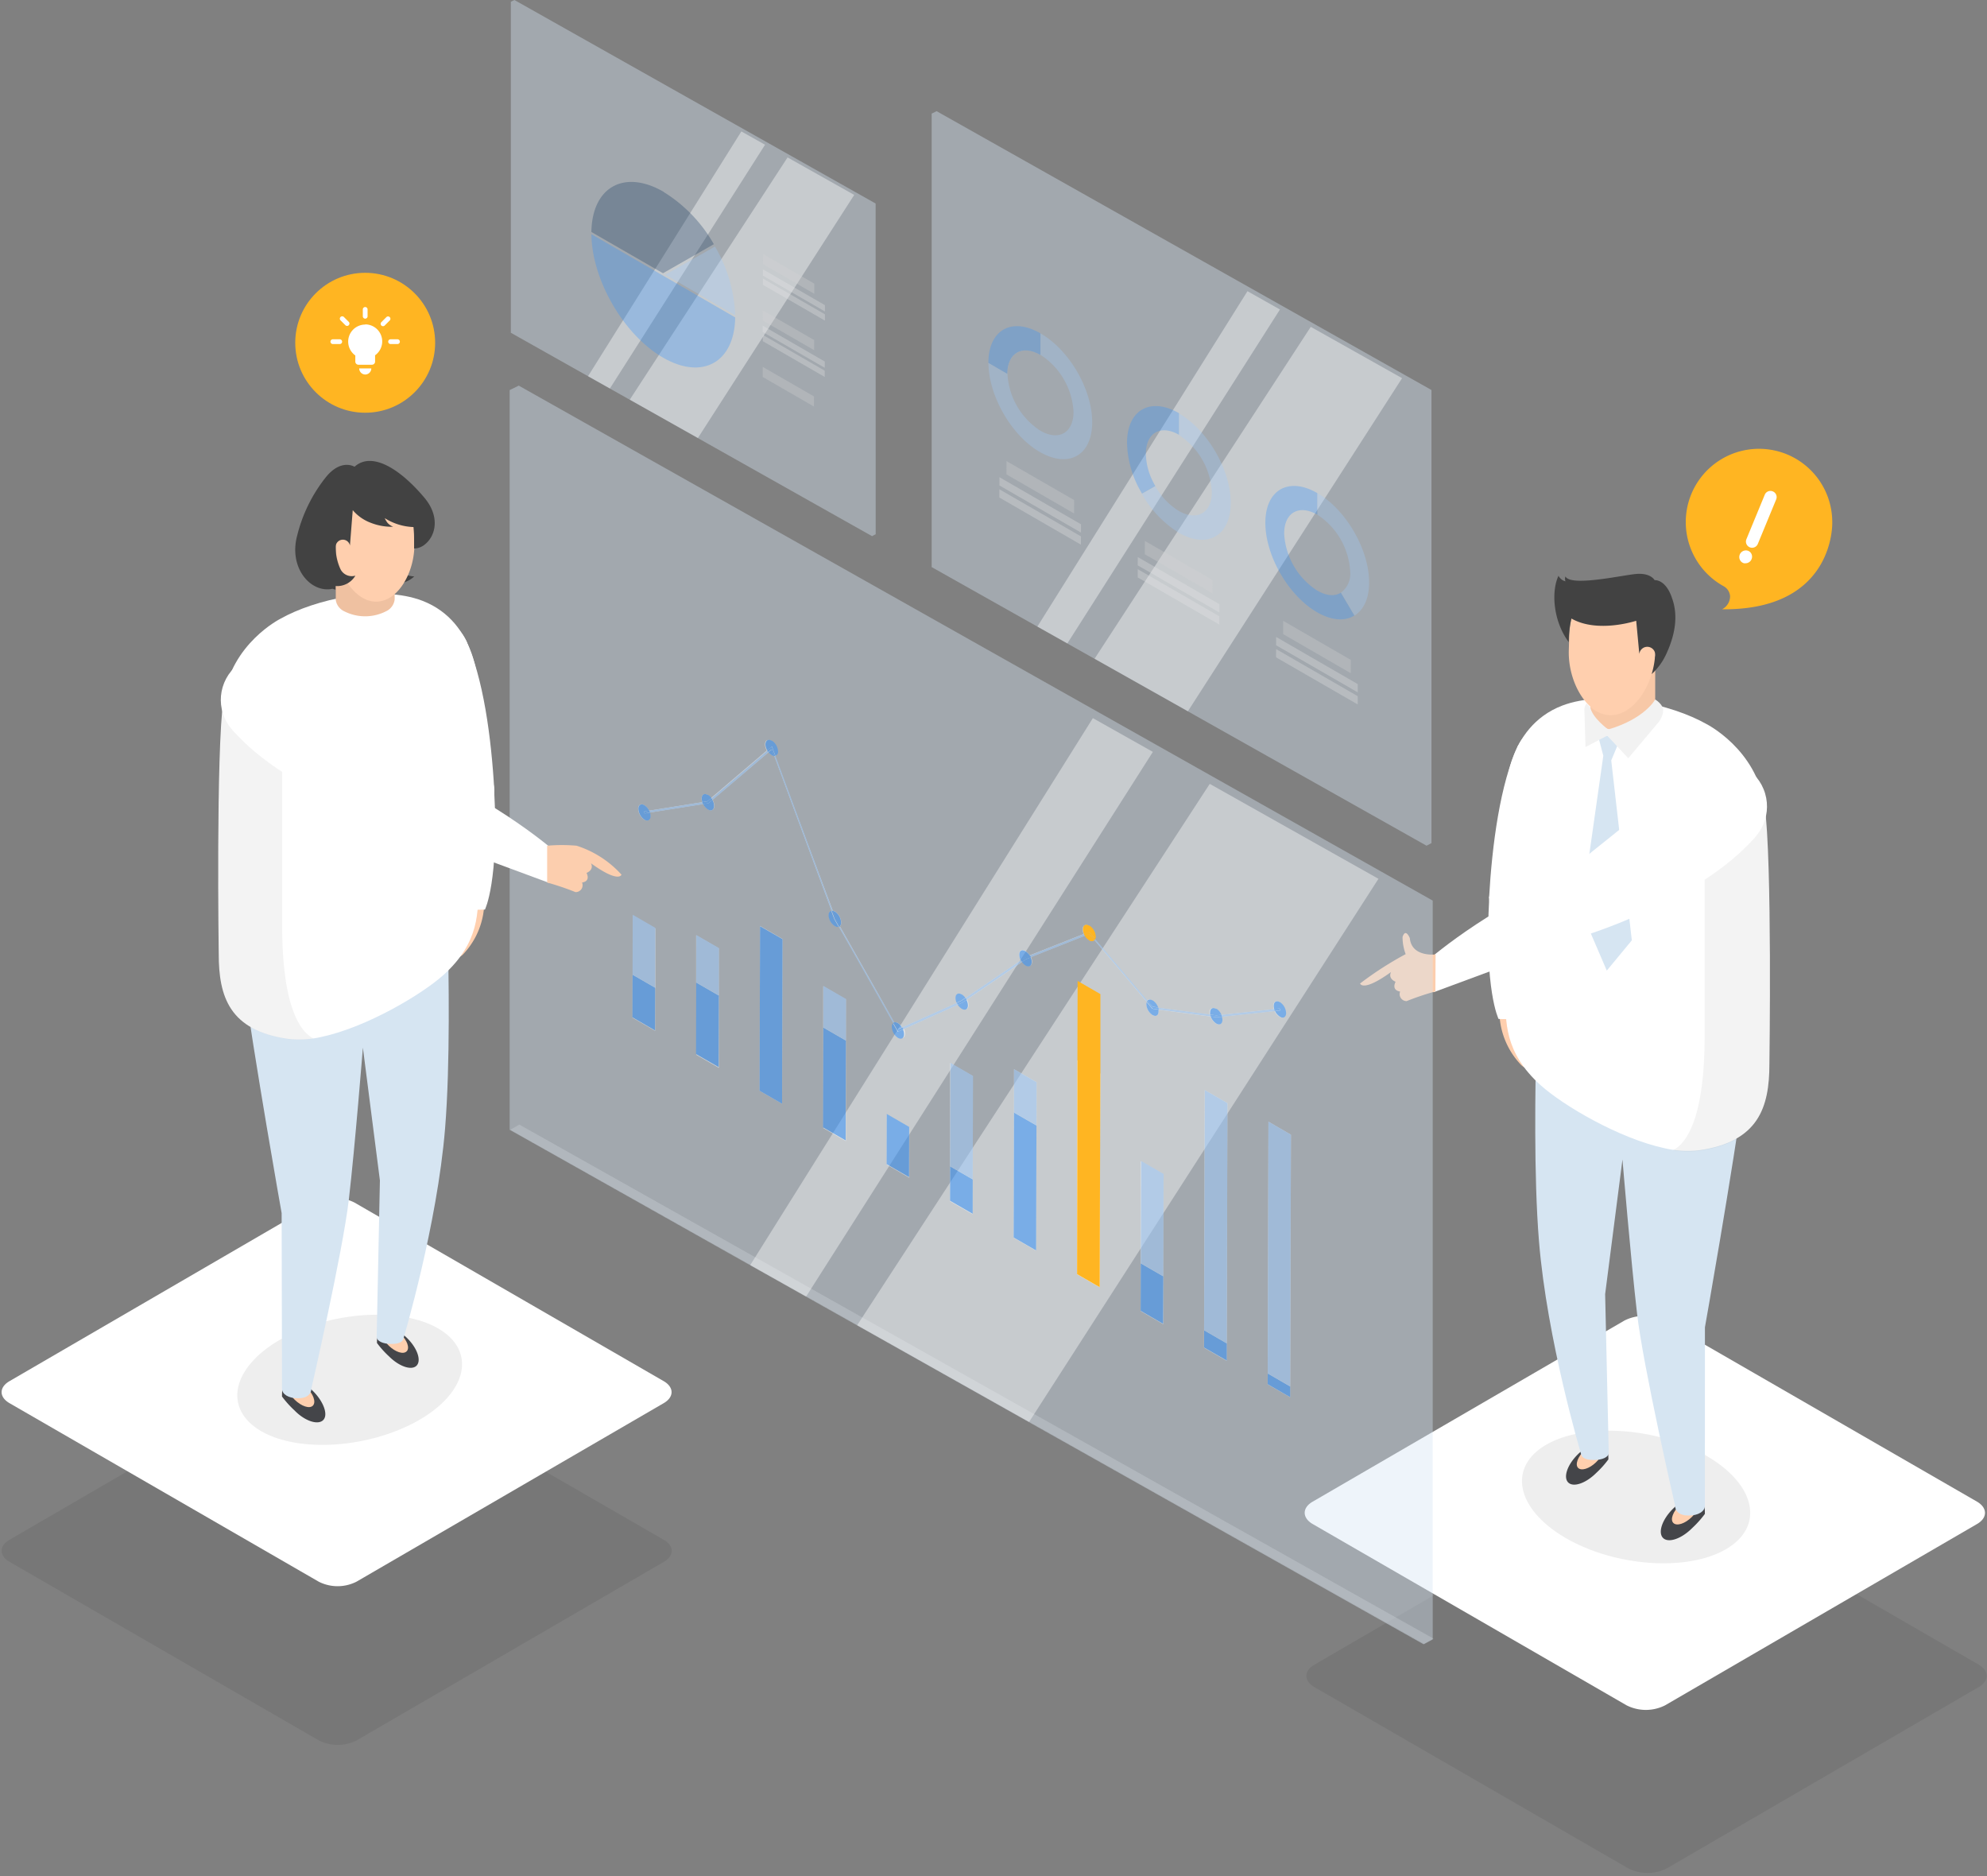 <svg width="448" height="423" viewBox="0 0 448 423" xmlns="http://www.w3.org/2000/svg">
    <rect x="0" y="0" width="448" height="423" fill="#808080" stroke="none"/>
    <g fill-rule="nonzero" fill="none">
        <path d="M446.165 375.289l-70.816-40.885a9.633 9.633 0 0 0-8.67 0l-70.349 40.885c-2.38 1.376-2.367 3.633 0 5.023l70.803 40.885a9.633 9.633 0 0 0 8.67 0l70.348-40.885c2.381-1.376 2.367-3.633 0-5.023" opacity=".07" fill="#000"/>
        <path d="M445.766 338.532l-70.83-40.844a9.633 9.633 0 0 0-8.67 0l-70.321 40.844c-2.38 1.376-2.367 3.633 0 5.023l70.803 40.885a9.633 9.633 0 0 0 8.67 0l70.348-40.885c2.38-1.376 2.367-3.633 0-5.023" fill="#FFF"/>
        <path d="M348.624 325.679c-8.752 5.078-6.785 14.546 4.362 21.027 11.147 6.482 27.427 7.624 36.165 2.533 8.739-5.092 6.785-14.546-4.362-21.028-11.147-6.482-27.427-7.569-36.165-2.532z" fill="#000" opacity=".07"/>
        <path d="M358.849 174.633l-11.299 29.12-11.82-1.253c.674-12.028 2.504-25.9 6.577-34.528" fill="#FFF"/>
        <path d="M338.069 227.394a17.656 17.656 0 0 0 4.858 12.647c1.06 1.046 1.5.523 1.5.523 1.142.798 1.266.165 1.266.165 1.128.62 1.224-.165 1.224-.165s.909.482 1.239 0c.33-.481-.908-1.376-1.748-2.325a6.88 6.88 0 0 1-1.458-2.904c.454 1.582.908 1.527 1.156 1.376.247-.151.206-.578 0-1.376-.152-.578-.262-1.101-.455-1.885-.289-1.225-.715-5.505-.715-5.505l-6.867-.55z" fill="#FFCFAE"/>
        <path d="M347.592 203.752l-2.56 26.147-7.156-.193s-3.275-6.467-2.092-27.523" fill="#FFF"/>
        <circle fill="#FFF" cx="341.716" cy="202.596" r="5.945"/>
        <circle fill="#FFF" cx="350.358" cy="171.908" r="8.931"/>
        <path d="M384.39 341.284c0-.729 0-2.614-.674-3.344-1.198-1.197-4.129-.192-6.55 2.216-2.423 2.408-3.4 5.353-2.203 6.55 1.198 1.198 4.129.207 6.55-2.215a23.284 23.284 0 0 0 2.877-3.207z" fill="#444549"/>
        <path d="M382.986 337.817c-.743-.785-2.642-.193-4.21 1.376-1.57 1.568-2.258 3.357-1.5 4.128.756.77 2.641.193 4.21-1.376s2.243-3.413 1.5-4.128z" fill="#FFCFAE"/>
        <path d="M362.633 328.995c0-.701 0-2.518-.647-3.206-1.156-1.156-3.963-.193-6.289 2.12-2.325 2.311-3.275 5.132-2.119 6.288 1.156 1.156 3.963.193 6.289-2.119a21.633 21.633 0 0 0 2.766-3.083z" fill="#444549"/>
        <path d="M361.298 325.679c-.715-.757-2.532-.193-4.046 1.252-1.513 1.445-2.174 3.234-1.445 3.977.73.743 2.546.193 4.046-1.266 1.5-1.459 2.16-3.206 1.445-3.963z" fill="#FFCFAE"/>
        <path d="M384.39 339.468c0 1.252-1.486 2.188-3.647 2.188-2.16 0-3.082-1.032-3.082-2.298 0 0-7.156-31.115-8.56-43.211-1.404-12.097-3.29-34.762-3.29-34.762l-3.907 30.358.812 35.78c0 .936-1.377 1.61-3.386 1.61-2.009 0-2.752-.62-2.862-1.376 0 0-7.679-25.707-9.482-47.973-1.21-14.793-.825-35.215-.605-45.935l47.188 8.945c-3.041 22.018-9.165 56.422-9.165 56.422l-.014 40.252z" fill="#D6E5F2"/>
        <path d="M384.706 163.197c-7.816-4.417-22.775-7.844-32.49-4.128-12.771 4.913-12.771 20.037-12.771 20.009v44.931c0 6.152-.358 13.211 7.927 20.642 4.94 4.46 17.587 11.987 28.018 14.216 2.484.577 5.047.73 7.582.454 13.487-1.885 15.964-9.633 15.964-19.472 0 0 .66-46.074-1.087-58.321-1.83-12.689-13.143-18.33-13.143-18.33z" fill="#FFF"/>
        <path d="M397.821 181.651c1.748 12.262 1.087 58.321 1.087 58.321 0 9.826-2.477 17.588-15.963 19.473-1.919.224-3.86.178-5.766-.138 2.821-1.376 7.156-6.715 7.156-25.789v-49.54s-.537-8.836 7.266-8.836a7.183 7.183 0 0 1 5.27 2.436c.438 1.327.756 2.69.95 4.073z" fill="#000" opacity=".05"/>
        <path d="M373.188 147.248v13.486a3.688 3.688 0 0 1-2.12 2.876 11.394 11.394 0 0 1-10.334 0 3.716 3.716 0 0 1-2.147-2.931v-1.376c-3.082-2.753-5.064-7.913-4.871-12.881.11-2.752 0-6.454 1.238-8.49 1.9-3.166 5.752-3.978 9.041-3.84 5.34.302 9.496 6.179 9.193 13.156z" fill="#FFCFAE"/>
        <path d="M373.147 147.77v12.991a3.688 3.688 0 0 1-2.12 2.877 11.394 11.394 0 0 1-10.334 0 3.716 3.716 0 0 1-2.147-2.932v-1.376a6.99 6.99 0 0 0 4.321 1.886c5.27.289 9.853-6.565 10.28-13.445z" fill="#3A2416" opacity=".04"/>
        <path d="M375.693 147.413a13.927 13.927 0 0 1-3.303 4.555c.364-1.188.608-2.41.73-3.647v-.151a1.803 1.803 0 1 0-3.51-.73l-.702-7.5s-8.71 2.89-14.614-.509a22.748 22.748 0 0 0-.592 5.326c-3.578-4.79-3.963-11.518-2.312-14.959.319.624.89 1.08 1.569 1.252a1.596 1.596 0 0 1 0-1.1c1.17 2.298 12.179-.152 15.688-.537 3.509-.385 4.417 1.376 4.417 1.376s2.491-.303 3.95 4.128c1.114 3.124 1.128 7.225-1.321 12.496z" fill="#424242"/>
        <path fill="#D6E5F2" d="M360.404 166.239l1.087 4.128-4.982 35.023 5.766 13.417 5.642-6.825-4.637-40.555 1.665-3.991-2.546-1.61z"/>
        <path d="M357.72 158.587c.26.29.535.566.826.826.426 2.408 4.046 5.037 4.046 5.037 8.34-2.45 10.596-6.771 10.596-6.771.657.4 1.21.953 1.61 1.61.688 1.569-.798 3.454-.798 3.454l-6.88 8.188-4.748-5.092-4.9 2.574-.247-8.574c.034-.458.206-.895.495-1.252z" fill="#F2F2F2"/>
        <path fill="#2B90FF" d="M372.72 187.1l9.014 5.23v-2.93l-9.014-5.244z"/>
        <path d="M381.294 174.069l-30.427 24.413 7.431 12.096s3.303-1.1 6.757-2.49c14.532-5.877 24.606-12.386 30.757-19.46" fill="#FFF"/>
        <circle fill="#FFF" transform="rotate(-22.3 388.116 181.8)" cx="388.116" cy="181.8" r="10.28"/>
        <path d="M355.422 211.761l-32.23 11.932-2.353-6.262s10.555-9.867 30.042-19.266" fill="#FFF"/>
        <circle fill="#FFF" transform="rotate(-21.23 353.585 204.812)" cx="353.585" cy="204.812" r="7.17"/>
        <path d="M323.674 215.16s-5.394.689-5.807-3.674c0 0-.936-2.38-1.638-.275a10.775 10.775 0 0 0 .702 3.88 76.225 76.225 0 0 0-10.28 6.62s.537 2.064 6.991-2.587c0 0-.84 1.376 1.019 2.202 0 0-1.074 1.857 1.018 2.202a1.583 1.583 0 0 0 1.459 2.16 61.39 61.39 0 0 1 6.495-2.188" fill="#FCCEAE"/>
        <path fill="#FFF" opacity=".2" d="M117.087 253.514l206.12 115.885-2.12 1.184L115.05 254.697z"/>
        <path fill="#FFF" d="M320.963 370.596l-206.05-115.899 206.05 115.886z"/>
        <path fill="#D6E5F2" opacity=".4" d="M114.913 87.936l2.05-1.005 206.065 116.092v166.569l-2.05 1.087-206.065-115.982V87.674"/>
        <g opacity=".5" fill="#FFF">
            <path opacity=".8" d="M310.794 198.11l-38.037-21.399-79.5 122.05 38.766 21.799zM169.147 285.206l12.605 7.074 78.18-122.78-13.528-7.61z"/>
        </g>
        <path fill="#D6E5F2" opacity=".4" d="M115.174.4l.812-.4 81.44 45.88.014 74.547-.825.44-81.44-45.853V.289"/>
        <g opacity=".5" fill="#FFF">
            <path opacity=".8" d="M192.596 43.94l-15.027-8.45-35.574 54.606 15.358 8.643zM132.583 84.812l4.926 2.766 34.982-54.95-5.34-3z"/>
        </g>
        <path fill="#D6E5F2" opacity=".4" d="M210.06 25.61l1.114-.55 111.578 62.862V190.06l-1.114.591-111.578-62.807V25.459"/>
        <g opacity=".5" fill="#FFF">
            <path opacity=".8" d="M316.12 85.252L295.531 73.68 246.79 148.5l21.041 11.835zM233.894 141.248l6.757 3.798 47.932-75.275-7.322-4.129z"/>
        </g>
        <g opacity=".5">
            <path d="M285.817 312.041v-2.408l5.064 2.931v2.422l-5.078-2.917m-14.34-8.257v-3.867l5.106 2.959v3.867l-5.106-2.945m-57.289-33.028v-7.775l5.106 2.959v7.761l-5.106-2.945m-71.56-41.353v-9.633l5.106 2.945v9.633l-5.105-2.959m114.591 66.152v-10.707l5.078 2.931v10.72l-5.064-2.93m-57.275-33.028V251.27l5.078 2.93v11.313l-5.064-2.945m-42.977-24.77v-16.13l5.105 2.946v16.128l-5.105-2.945m28.637 16.514v-22.514l5.106 2.945v22.514l-5.106-2.945m-42.95-34.404v-13.5l5.106 2.959v13.486l-5.105-2.945m14.284 1.652v-10.707l5.106 2.945v10.707l-5.106-2.945m71.56 57.468l.069-28.17 5.078 2.917-.083 28.17-5.064-2.931m-14.312-16.046v-23.326l5.105 2.945v23.395l-5.105-2.96m-28.596-31.293v-9.385l5.105 2.945v9.385l-5.105-2.945m71.56 53.147v-23.078l5.077 2.931v23.078l-5.078-2.93m-85.899-38.987l.096-37.156 5.078 2.931-.11 37.156-5.064-2.931m57.358 4.913v-9.757l5.078 2.917v9.757l-5.078-2.917m14.202 36.426l.124-48.165 5.105 2.945-.124 48.165-5.105-2.945m28.651 12.675l.151-54.152 5.106 2.945-.151 54.165-5.106-2.958m14.353 9.729l.165-56.766 5.065 2.945-.166 56.766-5.064-2.945m1.376-82.17a2.27 2.27 0 0 1-.11-.73c0-.921.66-1.279 1.376-.825a3.151 3.151 0 0 1 1.377 2.477c0 .922-.66 1.28-1.377.826a3.028 3.028 0 0 1-1.128-1.294l-11.904 1.28c.078.231.12.472.124.716 0 .922-.66 1.28-1.376.84a3.096 3.096 0 0 1-1.266-1.597l-11.697-1.541a2.23 2.23 0 0 1 0 .426c0 .881-.647 1.239-1.376.785a3.151 3.151 0 0 1-1.377-2.436c-.002-.179.031-.357.097-.523l-11.794-13.94a.894.894 0 0 1-1.156 0 3.11 3.11 0 0 1-.977-1.019l-12.179 4.83a2.6 2.6 0 0 1 .234 1.033c0 .908-.647 1.28-1.376.825a2.904 2.904 0 0 1-.826-.798l-12.454 8.519c.213.389.33.822.344 1.266 0 .88-.646 1.238-1.376.784a2.752 2.752 0 0 1-.922-.936l-12.248 5.505c.148.334.228.694.234 1.06 0 .908-.619 1.293-1.376.825a3.151 3.151 0 0 1-1.376-2.477 1.087 1.087 0 0 1 .317-.853l-12.482-21.564c-.31.065-.633 0-.895-.18a3.083 3.083 0 0 1-1.376-2.421c0-.565.248-.922.62-1.005l-12.909-34.899a1.197 1.197 0 0 1-.523-.179c-.3-.176-.561-.41-.77-.688l-12.647 10.72c.245.419.382.892.399 1.376 0 .909-.647 1.28-1.376.826a3.028 3.028 0 0 1-1.101-1.238l-12.083 1.926c.09.247.137.508.138.77 0 .923-.647 1.28-1.376.84a3.165 3.165 0 0 1-1.376-2.477c0-.88.647-1.238 1.376-.784.475.298.853.728 1.087 1.238l11.986-1.913a2.477 2.477 0 0 1-.151-.798c0-.922.647-1.28 1.376-.825.295.177.552.411.757.688l12.578-10.72a2.945 2.945 0 0 1-.413-1.377c0-.922.647-1.252 1.445-.784a3.096 3.096 0 0 1 1.376 2.422.936.936 0 0 1-.592 1.005l13.074 34.871c.18.021.355.082.509.179a3.138 3.138 0 0 1 1.376 2.477c.025.306-.085.608-.303.826l12.303 21.702a1.1 1.1 0 0 1 .867.165c.385.235.706.56.936.95l12.261-5.505a2.752 2.752 0 0 1-.247-1.06c0-.922.646-1.28 1.376-.84.327.202.608.469.825.785l12.468-8.477a2.862 2.862 0 0 1-.357-1.376c0-.908.646-1.239 1.376-.785.401.252.736.597.977 1.005l12.192-4.817a2.642 2.642 0 0 1-.247-1.032c0-.922.674-1.252 1.376-.825a3.124 3.124 0 0 1 1.376 2.463c.005.18-.028.357-.096.523l11.78 13.885a.922.922 0 0 1 1.197 0c.586.384 1.031.95 1.266 1.61l11.697 1.542a1.789 1.789 0 0 1 0-.44c0-.923.647-1.28 1.376-.826.505.336.897.815 1.129 1.376l11.89-1.294" fill="#FFF"/>
            <path fill="#2B90FF" d="M147.72 222.66l-.027 9.634-5.106-2.96.028-9.618 5.105 2.945"/>
            <path fill="#9ECCFF" d="M147.761 209.174l-.04 13.487-5.106-2.945.041-13.5 5.105 2.958"/>
            <path fill="#2B90FF" d="M162.073 224.436l-.04 16.128-5.106-2.945.04-16.128 5.106 2.945"/>
            <path fill="#9ECCFF" d="M162.1 213.73l-.027 10.706-5.105-2.945.027-10.707 5.106 2.945"/>
            <path fill="#2B90FF" d="M176.44 211.72l-.11 37.101-5.078-2.931.11-37.087 5.078 2.917M190.725 234.578l-.055 22.514-5.106-2.945.069-22.514 5.092 2.945"/>
            <path fill="#9ECCFF" d="M190.752 225.206l-.027 9.372-5.092-2.945.014-9.372 5.105 2.945"/>
            <path fill="#2B90FF" d="M204.995 254.05l-.027 11.312-5.064-2.93.027-11.313 5.064 2.931M219.321 265.872l-.014 7.761-5.105-2.945.014-7.761 5.105 2.945"/>
            <path fill="#9ECCFF" d="M219.39 242.546l-.069 23.326-5.105-2.945.068-23.326 5.106 2.945"/>
            <path fill="#2B90FF" d="M233.688 253.72l-.082 28.17-5.065-2.918.07-28.17 5.077 2.918"/>
            <path fill="#9ECCFF" d="M233.716 243.963l-.028 9.757-5.078-2.917.028-9.77 5.078 2.93"/>
            <path fill="#FFB522" d="M248.083 242.05l-.138 48.124-5.106-2.945.138-66.068 5.106 2.945"/>
            <path fill="#2B90FF" d="M262.284 287.725l-.04 10.706-5.065-2.931.027-10.706 5.078 2.93"/>
            <path fill="#9ECCFF" d="M262.353 264.647l-.069 23.078-5.078-2.931.07-23.078 5.077 2.93"/>
            <path fill="#2B90FF" d="M276.596 302.849v3.867l-5.119-2.945.014-3.881 5.105 2.959"/>
            <path fill="#9ECCFF" d="M276.748 248.683l-.152 54.166-5.105-2.96.151-54.15 5.106 2.944"/>
            <path fill="#2B90FF" d="M290.894 312.55v2.422l-5.077-2.93.013-2.423 5.064 2.931"/>
            <path fill="#9ECCFF" d="M291.06 255.798l-.166 56.752-5.064-2.93.152-56.767 5.078 2.945"/>
            <path d="M145.284 181.514c.476.298.854.728 1.088 1.238l-1.184.193.179.427 1.183-.193c.09.247.137.508.138.77 0 .923-.647 1.28-1.376.84a3.165 3.165 0 0 1-1.376-2.477c0-.88.647-1.239 1.376-.784M160.656 180.275l-.922.785-1.211.192c.245.507.626.936 1.1 1.239.771.454 1.377.082 1.377-.826a2.917 2.917 0 0 0-.4-1.376m-1.017-1.087c-.799-.454-1.377-.096-1.377.826.007.272.058.542.152.798l1.17-.193.88-.757a2.628 2.628 0 0 0-.757-.688M174.018 168.936l-.743.633c.208.283.47.521.77.702.159.1.338.16.524.179l-.55-1.5m0-1.955c-.799-.467-1.377-.123-1.446.785.022.486.164.958.413 1.376l1.06-.895.124.345.66 1.788a.936.936 0 0 0 .592-1.004 3.069 3.069 0 0 0-1.376-2.422M187.436 205.335c-.372.082-.62.426-.62 1.004.047.98.559 1.88 1.377 2.422.26.18.584.245.894.18l-1.004-1.79-.675-1.816m.798.165a1.225 1.225 0 0 0-.509-.179l.66 1.775.978 1.707c.219-.217.33-.52.303-.826a3.138 3.138 0 0 0-1.377-2.477M201.39 230.628c-.225.225-.34.537-.317.854.041.997.552 1.915 1.377 2.477.798.454 1.376.082 1.376-.826a2.752 2.752 0 0 0-.234-1.06l-1.17.537-.124-.22-1.004-1.748m1.128 0a1.1 1.1 0 0 0-.867-.165l.867 1.528.936-.427a2.752 2.752 0 0 0-.936-.95M217.959 225.372l-.95.633-1.073.481c.227.382.543.703.922.936.798.454 1.376.096 1.376-.784a2.821 2.821 0 0 0-.344-1.266m-1.087-1.211c-.77-.44-1.376-.07-1.376.839.01.366.095.726.247 1.06l1.06-.482.936-.633a2.752 2.752 0 0 0-.826-.784M232.45 215.807l-1.115.427-.922.633c.22.318.5.59.826.798.798.454 1.376.083 1.376-.826a2.6 2.6 0 0 0-.234-1.032m-1.184-1.376c-.798-.454-1.376-.124-1.376.785.002.481.125.954.358 1.376l.95-.66 1.114-.441a2.959 2.959 0 0 0-.977-1.005" fill="#2B90FF"/>
            <path d="M245.578 210.55l-.99.386c.243.41.577.758.976 1.018a.894.894 0 0 0 1.156 0l-1.156-1.376m0-1.885c-.784-.454-1.376-.097-1.376.825.012.358.096.709.248 1.032l1.17-.467.096.123 1.238 1.473c.07-.166.102-.344.097-.523a3.124 3.124 0 0 0-1.376-2.463" fill="#FFB522"/>
            <path d="M258.555 225.853a1.376 1.376 0 0 0-.096.523c.051.983.56 1.885 1.376 2.436.798.454 1.376.096 1.376-.784a2.23 2.23 0 0 0 0-.427l-1.376-.193-.096-.082-1.239-1.473m1.376-.289a.922.922 0 0 0-1.197 0l1.183 1.376 1.266.166a3.206 3.206 0 0 0-1.266-1.61M275.55 229.197l-1.197.124-1.376-.165c.23.66.676 1.222 1.266 1.596.757.44 1.376.07 1.376-.84a2.367 2.367 0 0 0-.124-.715m-1.28-1.747c-.798-.455-1.376-.097-1.376.825a1.789 1.789 0 0 0 0 .44l1.377.18 1.183-.124a3.055 3.055 0 0 0-1.128-1.377M288.596 225.908a3.151 3.151 0 0 1 1.376 2.477c0 .922-.66 1.28-1.376.826a3.028 3.028 0 0 1-1.128-1.294l1.238-.123-.192-.455-1.225.138a2.27 2.27 0 0 1-.11-.73c0-.921.633-1.28 1.376-.825" fill="#2B90FF"/>
            <path d="M189.349 208.803a.647.647 0 0 1-.234.124l12.275 21.701a.647.647 0 0 1 .248-.123l-12.303-21.702m-30.991-27.964l-11.986 1.913c.071.137.131.28.179.427l11.986-1.885c-.07-.143-.13-.29-.179-.44m16.514-10.404h-.29l12.91 34.899a.647.647 0 0 1 .288 0l-12.908-34.886m-1.83-1.266l-12.578 10.72c.09.128.173.261.247.4l12.592-10.734a3.977 3.977 0 0 1-.261-.386m114.289 58.28l-11.89 1.294c.069.14.124.288.165.44l11.903-1.28a4.266 4.266 0 0 1-.178-.454" fill="#9ECCFF"/>
            <path d="M146.372 182.739c.071.136.13.28.178.426l-1.183.193-.179-.427 1.184-.192M160.394 179.904c.092.127.174.26.248.399l-.922.784-1.21.193c-.071-.142-.13-.29-.18-.44l1.17-.193.88-.757M174.018 168.275l.124.344.66 1.79h-.288l-.55-1.5-.744.632a3.977 3.977 0 0 1-.261-.385l1.06-.895M187.78 205.335l.66 1.775.977 1.707a.647.647 0 0 1-.234.123l-1.004-1.789-.674-1.816a.647.647 0 0 1 .289 0" fill="#2B90FF"/>
            <path d="M215.716 226.073l-12.262 5.505c.09.145.168.297.234.454l12.248-5.504a4.128 4.128 0 0 1-.22-.427m14.463-9.633l-12.468 8.477c.094.135.176.278.248.427l12.454-8.519a4.046 4.046 0 0 1-.248-.371m42.66 12.22l-11.697-1.541c.054.142.096.29.124.44l11.698 1.541a2.849 2.849 0 0 1-.124-.44m-28.404-18.152l-12.193 4.817c.083.132.157.27.22.413l12.18-4.83a2.917 2.917 0 0 1-.207-.4m2.505 1.129a.757.757 0 0 1-.166.234l11.794 13.913a.84.84 0 0 1 .151-.262l-11.752-13.844" fill="#9ECCFF"/>
            <path d="M201.651 230.49l.867 1.528.936-.426c.09.145.168.297.234.454l-1.17.537-.124-.22-1.004-1.748a.647.647 0 0 1 .248-.124M217.711 224.959c.094.135.176.278.248.426l-.95.633-1.073.482a4.128 4.128 0 0 1-.22-.427l1.06-.481.935-.633M232.243 215.394c.083.133.157.27.22.413l-1.114.427-.922.633a4.046 4.046 0 0 1-.248-.372l.95-.66 1.114-.44" fill="#2B90FF"/>
            <path d="M245.578 210.11l.096.124 1.239 1.472a.757.757 0 0 1-.165.234l-1.156-1.376-.991.386a2.918 2.918 0 0 1-.207-.4l1.17-.467" fill="#FFB522"/>
            <path d="M258.706 225.592l1.184 1.376 1.266.165c.054.143.095.29.124.44l-1.376-.192-.097-.083-1.238-1.472a.84.84 0 0 1 .151-.262M275.385 228.757c.07.141.125.289.165.44l-1.197.124-1.376-.165a2.849 2.849 0 0 1-.124-.44l1.376.178 1.184-.123M288.486 227.326l.193.454-1.239.124a4.266 4.266 0 0 1-.179-.454l1.225-.138" fill="#2B90FF"/>
        </g>
        <path fill="#FFF" d="M242.826 287.23l.124-48.166 5.105 2.945-.124 48.165-5.105-2.945"/>
        <path fill="#FFB522" d="M248.083 242.05l-.138 48.124-5.106-2.945.138-66.068 5.106 2.945M245.578 210.55l-.99.386c.243.41.577.758.976 1.018a.894.894 0 0 0 1.156 0l-1.156-1.376m0-1.885c-.784-.454-1.376-.097-1.376.825.012.358.096.709.248 1.032l1.17-.467.096.123 1.238 1.473c.07-.166.102-.344.097-.523a3.124 3.124 0 0 0-1.376-2.463"/>
        <path d="M245.578 210.11l.096.124 1.239 1.472a.757.757 0 0 1-.165.234l-1.156-1.376-.991.386a2.918 2.918 0 0 1-.207-.4l1.17-.467" fill="#FFB522"/>
        <g opacity=".3">
            <path fill="#D3D3D3" d="M242.179 112.734l-.014 3.014-15.248-8.808.014-3 15.248 8.794"/>
            <path fill="#E9E9E9" d="M243.734 118.197l-.014 1.858-18.385-10.624v-1.858l18.399 10.624M243.72 120.922l-.014 1.858-18.385-10.624v-1.858l18.4 10.624"/>
            <path d="M234.569 97.1a16.321 16.321 0 0 1-7.418-12.839c0-4.72 3.358-6.633 7.473-4.252a16.321 16.321 0 0 1 7.417 12.84c0 4.734-3.344 6.633-7.458 4.252m0-22.018v4.871c-4.129-2.38-7.445-.454-7.473 4.252l-4.252-2.463c0 7.431 5.188 16.514 11.656 20.188 6.468 3.675 11.71.743 11.738-6.688.028-7.431-5.16-16.376-11.683-20.105" fill="#9ECCFF"/>
            <path d="M234.569 75.138v4.871c-4.129-2.38-7.445-.454-7.473 4.252l-4.252-2.463c0-7.431 5.27-10.39 11.725-6.66" fill="#2B90FF"/>
            <path fill="#D3D3D3" d="M273.376 130.748l-.014 3-15.247-8.794.013-3.014 15.248 8.808"/>
            <path fill="#E9E9E9" d="M274.917 136.197v1.872l-18.399-10.624.014-1.858 18.385 10.61M274.917 138.936l-.013 1.858-18.386-10.624v-1.858l18.4 10.624"/>
            <path d="M258.349 102.275a14.505 14.505 0 0 0 0 .042m7.458-9.11v4.871c-4.128-2.38-7.445-.454-7.472 4.252 0-4.706 3.358-6.619 7.472-4.252a16.307 16.307 0 0 1 7.418 12.84c0 4.733-3.344 6.632-7.459 4.252a15.138 15.138 0 0 1-5.243-5.505l-3.028 1.707-.619-1.115c2 4.029 5.07 7.428 8.876 9.826 6.468 3.729 11.711.729 11.739-6.689.027-7.417-5.202-16.43-11.656-20.174" fill="#9ECCFF"/>
            <path d="M265.821 93.151v4.872c-4.128-2.38-7.445-.454-7.472 4.252a14.505 14.505 0 0 0 1.679 6.44c.15.303.302.592.481.868l-3.027 1.706-.62-1.115a22.94 22.94 0 0 1-2.752-10.348c0-7.432 5.27-10.404 11.725-6.675" fill="#2B90FF"/>
            <path d="M297.032 111.165c6.454 3.73 11.684 12.757 11.656 20.174 0 3.647-1.28 6.207-3.316 7.445-2.037 1.239-5.106 1.156-8.409-.756-6.454-3.73-11.67-12.771-11.656-20.189 0 7.418 5.188 16.514 11.656 20.189 3.303 1.912 6.276 2.05 8.409.756l-3.055-5.16 3.055 5.16-3.055-5.16a5.298 5.298 0 0 0 2.105-4.762 16.349 16.349 0 0 0-7.417-12.84c-4.129-2.366-7.445-.453-7.473 4.253 0-4.72 3.372-6.619 7.473-4.252v-4.872" fill="#9ECCFF"/>
            <path fill="#D3D3D3" d="M304.56 148.761l-.014 3-15.234-8.807v-3l15.248 8.807"/>
            <path fill="#E9E9E9" d="M306.128 154.225v1.858l-18.412-10.624v-1.872l18.412 10.638M306.128 156.95v1.857l-18.426-10.624.014-1.857 18.412 10.624"/>
            <path d="M297.005 111.151v4.872c-4.129-2.367-7.46-.482-7.473 4.252a16.362 16.362 0 0 0 7.418 12.84c2.091 1.21 4.004 1.376 5.353.495l3.055 5.16c-2.147 1.308-5.106 1.157-8.408-.756-6.468-3.73-11.67-12.77-11.656-20.188.013-7.418 5.27-10.404 11.724-6.66M302.317 133.624l3.04 5.147-3.04-5.147" fill="#2B90FF"/>
        </g>
        <g opacity=".3">
            <path d="M165.761 71.56c-.15 10.128-7.39 14.201-16.28 9.055-8.89-5.147-16.045-17.56-16.142-27.826l32.422 18.77" fill="#2B90FF"/>
            <path d="M161.22 55.61a32.904 32.904 0 0 1 4.541 15.468l-15.729-9.151 11.188-6.358" fill="#9ECCFF"/>
            <path d="M149.633 43.28a33.028 33.028 0 0 1 11.312 11.766l-11.463 6.55-16.143-9.302c.152-10.129 7.39-14.188 16.28-9.055" fill="#10355D"/>
            <path fill="#D3D3D3" d="M183.596 63.936v2.298l-11.573-6.688.014-2.285 11.56 6.675"/>
            <path fill="#E9E9E9" d="M185.99 68.794v1.417l-13.967-8.064v-1.418l13.968 8.065M185.99 70.858v1.417l-13.98-8.078v-1.403l13.98 8.064"/>
            <path fill="#D3D3D3" d="M183.569 76.665l-.014 2.27-11.573-6.674.013-2.284 11.574 6.688"/>
            <path fill="#E9E9E9" d="M185.963 81.51l-.013 1.403-13.968-8.064V73.43l13.981 8.078M185.95 83.573v1.404l-13.968-8.064v-1.418l13.968 8.078"/>
            <path fill="#D3D3D3" d="M183.528 89.367l-.014 2.284-11.56-6.674v-2.284l11.574 6.674"/>
        </g>
        <path d="M149.66 347.133l-69.729-40.252a9.413 9.413 0 0 0-8.532 0L2.124 347.133c-2.353 1.376-2.34 3.578 0 4.94L71.88 392.34a9.413 9.413 0 0 0 8.532 0l69.275-40.252c2.353-1.376 2.34-3.592 0-4.954" opacity=".07" fill="#000"/>
        <path d="M149.66 311.367l-69.729-40.266a9.4 9.4 0 0 0-8.532 0L2.124 311.367c-2.353 1.376-2.34 3.578 0 4.94l69.73 40.253a9.413 9.413 0 0 0 8.531 0l69.276-40.253c2.353-1.376 2.325-3.578 0-4.94" fill="#FFF"/>
        <path d="M98.798 299.477c8.615 5.01 6.674 14.326-4.307 20.642-10.982 6.317-27.014 7.5-35.615 2.505-8.6-4.996-6.674-14.326 4.307-20.642 10.982-6.317 27-7.487 35.615-2.505z" fill="#000" opacity=".07"/>
        <path d="M88.697 150.73l11.12 28.678 11.628-1.238c-.66-11.849-2.477-25.5-6.482-34.005" fill="#FFF"/>
        <path d="M109.188 202.693a17.38 17.38 0 0 1-4.789 12.454c-1.046 1.032-1.486.509-1.486.509-1.115.784-1.252.165-1.252.165-1.101.606-1.211-.165-1.211-.165s-.895.468-1.225 0c-.33-.468.894-1.376 1.734-2.284a6.88 6.88 0 0 0 1.5-2.822c-.44 1.556-.895 1.5-1.142 1.377-.248-.124-.193-.565 0-1.377.15-.564.261-1.087.44-1.857.289-1.198.702-5.505.702-5.505l6.73-.495z" fill="#FFCFAE"/>
        <path d="M99.817 179.408l2.518 25.817 7.004-.18s3.22-6.37 2.065-27.082" fill="#FFF"/>
        <circle fill="#FFF" cx="105.61" cy="178.28" r="5.849"/>
        <circle fill="#FFF" cx="97.106" cy="148.06" r="8.794"/>
        <path d="M63.583 314.821c0-.715 0-2.573.66-3.289 1.184-1.17 4.129-.179 6.44 2.174 2.312 2.354 3.358 5.271 2.175 6.44-1.184 1.17-4.129.207-6.44-2.174a22.927 22.927 0 0 1-2.835-3.15z" fill="#444549"/>
        <path d="M64.959 311.422c.743-.77 2.6-.193 4.128 1.294 1.528 1.486 2.216 3.302 1.486 4.128-.729.826-2.6.193-4.128-1.294-1.528-1.486-2.23-3.357-1.486-4.128z" fill="#FFCFAE"/>
        <path d="M84.995 302.752c0-.688 0-2.477.633-3.165 1.129-1.128 3.895-.193 6.193 2.092 2.298 2.284 3.22 5.064 2.092 6.193-1.129 1.128-3.908.192-6.193-2.092a21.303 21.303 0 0 1-2.725-3.028z" fill="#444549"/>
        <path d="M86.317 299.477c.701-.743 2.49-.193 3.99 1.239 1.5 1.43 2.133 3.178 1.376 3.922-.756.743-2.504.179-3.99-1.239-1.487-1.417-2.092-3.179-1.376-3.922z" fill="#FFCFAE"/>
        <path d="M63.583 313.06c0 1.238 1.458 2.16 3.591 2.16s3.042-1.018 3.042-2.257c0 0 7.045-30.633 8.435-42.55 1.39-11.918 3.166-34.239 3.166-34.239l3.839 29.932-.73 35.27c0 .922 1.377 1.596 3.33 1.596 1.955 0 2.643-.605 2.753-1.376 0 0 7.555-25.32 9.344-47.243 1.184-14.573.812-34.679.592-45.234l-46.473 8.808c3 21.715 9.028 55.555 9.028 55.555l.083 39.578z" fill="#D6E5F2"/>
        <path d="M63.252 139.472c7.707-4.348 22.431-7.72 31.996-4.032 12.578 4.844 12.578 19.734 12.578 19.707v44.243c0 6.055.344 13.004-7.803 20.367-4.858 4.39-17.326 11.807-27.523 13.995-2.448.571-4.974.725-7.472.454-13.28-1.857-15.716-9.481-15.716-19.17 0 0-.647-45.412 1.073-57.44 1.734-12.564 12.867-18.124 12.867-18.124z" fill="#FFF"/>
        <path d="M50.344 157.61c-1.72 12.069-1.073 57.44-1.073 57.44 0 9.633 2.435 17.312 15.715 19.17 1.891.226 3.804.184 5.684-.124-2.753-1.376-7.046-6.619-7.046-25.403v-48.826s.523-8.697-7.156-8.697a7.073 7.073 0 0 0-5.188 2.394 23.023 23.023 0 0 0-.936 4.046z" fill="#000" opacity=".05"/>
        <path fill="#2B90FF" d="M75.073 163.005l-8.862 5.16v-2.89l8.862-5.16z"/>
        <path d="M66.679 150.179l29.904 24.041-7.308 11.904s-3.247-1.087-6.647-2.463c-14.311-5.794-24.234-12.207-30.275-19.17" fill="#FFF"/>
        <circle fill="#FFF" transform="rotate(-67.7 59.915 157.771)" cx="59.915" cy="157.771" r="10.128"/>
        <path d="M92.11 187.294l31.734 11.752 2.312-6.207s-10.39-9.715-29.587-18.922" fill="#FFF"/>
        <circle fill="#FFF" transform="rotate(-68.77 93.92 180.474)" cx="93.92" cy="180.474" r="7.06"/>
        <path d="M123.362 190.651a37.445 37.445 0 0 1 6.647 0 23.202 23.202 0 0 1 10.115 6.523s-.537 2.023-6.88-2.56c0 0 .825 1.377-1.005 2.175 0 0 1.06 1.83-1.005 2.16a1.555 1.555 0 0 1-1.486 2.161 60.468 60.468 0 0 0-6.386-2.16" fill="#FCCEAE"/>
        <path d="M93.39 129.95a5.821 5.821 0 0 1-4.803 1.54c.372-.577 1.087-2.118 1.376-2.751a6.578 6.578 0 0 0 3.427 1.21z" fill="#424242"/>
        <path d="M84.032 110.972c2.986-.123 6.496.62 8.257 3.496 1.115 1.858 1.032 5.23 1.128 7.734.18 4.527-1.623 9.261-4.43 11.725v1.21a3.372 3.372 0 0 1-1.955 2.67 10.362 10.362 0 0 1-9.399 0 3.344 3.344 0 0 1-1.927-2.614v-11.849-.427c-.357-6.399 3.358-11.738 8.326-11.945z" fill="#FFCFAE"/>
        <path d="M85.023 135.633a6.358 6.358 0 0 0 3.936-1.706v1.21a3.372 3.372 0 0 1-1.954 2.67 10.362 10.362 0 0 1-9.4 0 3.344 3.344 0 0 1-1.926-2.614v-11.849c.385 6.262 4.541 12.482 9.344 12.289z" fill="#3A2416" opacity=".08"/>
        <path d="M76.697 128.16a2.849 2.849 0 0 0 3.427 1.61 4.761 4.761 0 0 1-4.486 2.34v.812a5.422 5.422 0 0 1-.66-.193c-4.914 1.06-9.95-4.706-7.969-12.013a34.225 34.225 0 0 1 6.454-13.129c3.454-4.28 6.468-2.367 6.468-2.367 4.129-3.688 10.72.963 15.785 7.019 3.701 4.43 2.435 8.93-.262 10.747-.618.42-1.345.65-2.092.66v-1.485c0-1.019 0-2.189-.123-3.344a12.95 12.95 0 0 1-6.496-2.01c.168.37.376.72.62 1.046.352.393.79.699 1.28.895a12.867 12.867 0 0 1-4.982-.867 9.84 9.84 0 0 1-4.129-2.876l-.633 7.981a1.624 1.624 0 0 0-3.22.317c-.01 1.673.337 3.33 1.018 4.858z" fill="#424242"/>
        <circle fill="#FFB522" cx="82.339" cy="77.271" r="15.771"/>
        <path d="M89.62 76.486h-1.556a.537.537 0 0 0 0 1.074h1.555a.537.537 0 1 0 0-1.074zM76.6 76.486h-1.554a.537.537 0 0 0 0 1.074H76.6a.537.537 0 1 0 0-1.074zM82.34 71.835c.296 0 .536-.24.536-.537V69.73a.537.537 0 0 0-1.073 0v1.555a.537.537 0 0 0 .536.55zM87.872 71.49a.537.537 0 0 0-.757 0l-1.101 1.102a.537.537 0 1 0 .757.757l1.1-1.101a.537.537 0 0 0 0-.757zM78.665 72.592l-1.1-1.101a.537.537 0 1 0-.758.757l1.101 1.1a.537.537 0 0 0 .757-.756zM82.34 73.17a3.84 3.84 0 0 0-2.23 6.963v1.376a.716.716 0 0 0 .716.716h3.041a.716.716 0 0 0 .702-.757v-1.376a3.84 3.84 0 0 0-2.23-6.964v.042zM82.34 84.427c.76 0 1.376-.617 1.376-1.377H80.99c0 .75.6 1.362 1.348 1.377z" fill="#FFF"/>
        <path d="M413.11 117.812a16.514 16.514 0 1 0-24.413 14.38 2.821 2.821 0 0 1 1.376 2.216 3.289 3.289 0 0 1-1.816 2.945c25.514.262 24.853-19.541 24.853-19.541z" fill="#FFB522"/>
        <path d="M399.706 110.78a1.376 1.376 0 0 0-1.816.757l-4.129 10.004a1.392 1.392 0 1 0 2.574 1.06l4.128-10.005a1.376 1.376 0 0 0-.757-1.816zM394.01 124.128a1.486 1.486 0 0 0-1.804 1.046c-.11.38-.06.787.138 1.129.186.338.506.583.88.674.124.015.249.015.372 0a1.472 1.472 0 0 0 1.376-1.087c.11-.38.06-.786-.137-1.129a1.376 1.376 0 0 0-.826-.633z" fill="#FFF"/>
    </g>
</svg>
